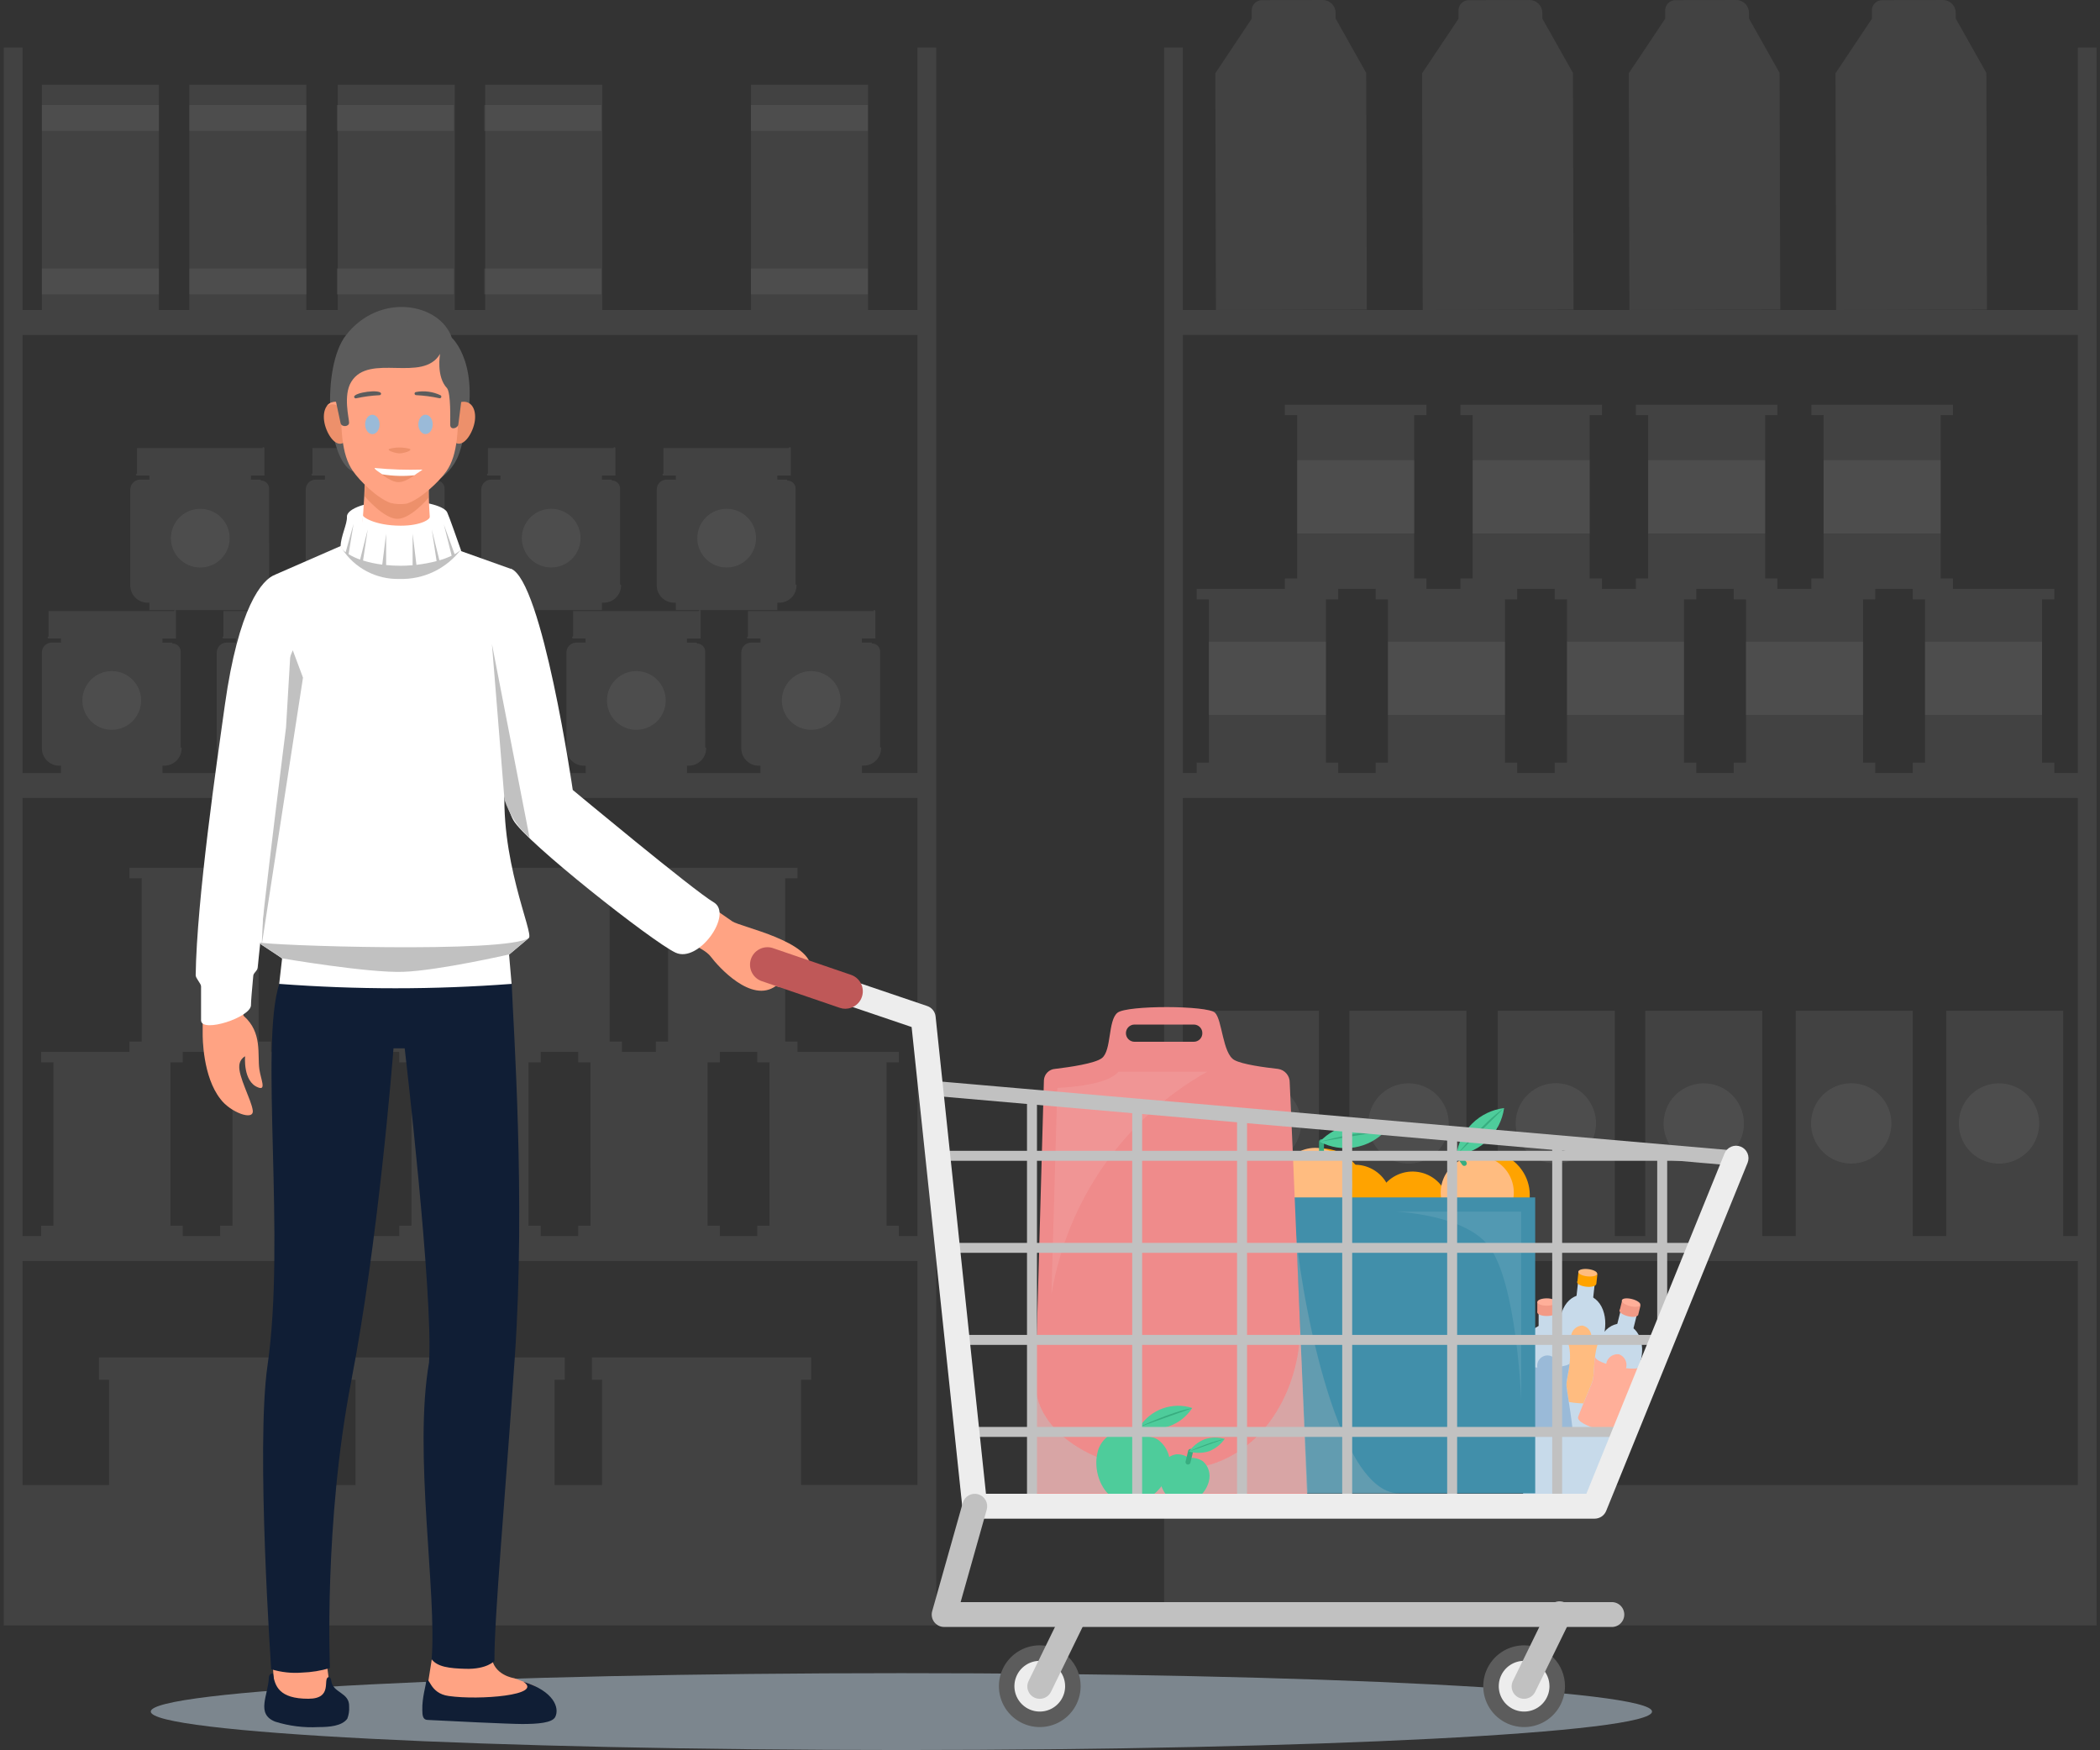 <svg width="390" height="325" viewBox="0 0 390 325" fill="none" xmlns="http://www.w3.org/2000/svg">
<rect x="0" y="0" width="390" height="325" fill="#333333" stroke="none"/>
<g opacity="0.3">
<g style="mix-blend-mode:multiply" opacity="0.5">
<g style="mix-blend-mode:multiply" opacity="0.5">
<path d="M253.839 57.489L253.781 35.517L253.721 13.538L248.04 3.446V2.373C248.039 2.06 247.976 1.75 247.855 1.461C247.734 1.173 247.557 0.91 247.335 0.69C247.112 0.469 246.848 0.295 246.558 0.177C246.267 0.058 245.957 -0.002 245.643 4.06832e-05L235.113 0.028H234.366C234.115 0.028 233.867 0.078 233.635 0.175C233.404 0.272 233.193 0.413 233.016 0.59C232.839 0.768 232.699 0.979 232.603 1.211C232.508 1.443 232.459 1.691 232.459 1.942V3.481L225.702 13.605L225.818 57.56L242.521 57.516L253.839 57.489Z" fill="white"/>
</g>
</g>
<g style="mix-blend-mode:multiply" opacity="0.5">
<g style="mix-blend-mode:multiply" opacity="0.5">
<path d="M292.229 57.488L292.171 35.517L292.113 13.538L286.431 3.446V2.376C286.429 1.745 286.177 1.142 285.73 0.697C285.283 0.252 284.677 0.003 284.046 0.005L273.514 0.032H272.767C272.516 0.033 272.268 0.083 272.036 0.18C271.805 0.276 271.595 0.417 271.418 0.595C271.241 0.773 271.101 0.984 271.005 1.216C270.91 1.448 270.862 1.696 270.863 1.947V3.486L264.107 13.61L264.223 57.565L280.926 57.521L292.229 57.488Z" fill="white"/>
</g>
</g>
<g style="mix-blend-mode:multiply" opacity="0.5">
<g style="mix-blend-mode:multiply" opacity="0.5">
<path d="M330.62 57.488L330.551 35.517L330.493 13.538L324.811 3.446V2.373C324.809 1.744 324.558 1.14 324.112 0.696C323.666 0.251 323.061 0.001 322.431 0L311.901 0.028H311.154C310.903 0.028 310.655 0.078 310.423 0.175C310.191 0.271 309.981 0.413 309.804 0.59C309.627 0.768 309.486 0.979 309.391 1.211C309.295 1.443 309.247 1.691 309.247 1.942V3.481L302.489 13.605L302.605 57.56L319.308 57.516L330.62 57.488Z" fill="white"/>
</g>
</g>
<g style="mix-blend-mode:multiply" opacity="0.5">
<g style="mix-blend-mode:multiply" opacity="0.5">
<path d="M369.009 57.489L368.951 35.517L368.893 13.538L363.21 3.447V2.373C363.208 1.743 362.956 1.139 362.508 0.695C362.061 0.25 361.456 0.001 360.825 0.002L350.293 0.03H349.546C349.294 0.031 349.046 0.081 348.814 0.177C348.583 0.274 348.372 0.415 348.195 0.593C348.018 0.771 347.878 0.982 347.782 1.213C347.687 1.445 347.638 1.694 347.639 1.945V3.484L340.883 13.607L340.999 57.563L357.702 57.519L369.009 57.489Z" fill="white"/>
</g>
</g>
<g style="mix-blend-mode:multiply" opacity="0.5">
<g style="mix-blend-mode:multiply" opacity="0.5">
<path d="M170.387 57.562H161.2V15.723H139.472V57.562H111.842V15.723H90.115V57.562H84.456V15.723H62.726V57.562H56.894V15.723H35.166V57.562H29.508V15.723H7.778V57.562H4.184V8.828H0.704V301.821H4.184V234.144H170.387V275.733H148.772V256.192H150.654V252.051H109.931V256.192H111.812V275.745H102.997V256.192H104.878V252.051H64.148V256.192H66.03V275.745H57.214V256.192H59.096V252.051H18.373V256.192H20.254V275.745H4.184V301.821H173.866V8.828H170.387V57.562ZM43.172 227.59H40.892V229.52H33.932V227.59H31.651V197.26H33.932V195.327H40.892V197.26H43.172V227.59ZM76.42 227.59H74.14V229.52H67.18V227.59H64.9V197.26H67.18V195.327H74.14V197.26H76.42V227.59ZM109.669 227.59H107.379V229.52H100.419V227.59H98.139V197.26H100.419V195.327H107.379V197.26H109.659L109.669 227.59ZM142.917 227.59H140.637V229.52H133.677V227.59H131.397V197.26H133.677V195.327H140.637V197.26H142.917V227.59ZM170.387 229.52H166.925V227.59H164.645V197.26H166.925V195.327H148.097V193.396H145.817V163.067H148.097V161.136H121.809V163.069H124.082V193.396H121.802V195.327H115.499V193.396H113.22V163.067H115.499V161.136H89.219V163.069H91.497V193.396H89.219V195.327H82.916V193.396H80.635V163.067H82.916V161.136H56.627V163.069H58.908V193.396H56.627V195.327H50.324V193.396H48.044V163.067H50.324V161.136H24.035V163.069H26.316V193.396H24.035V195.327H7.643V197.26H9.924V227.59H7.643V229.52H4.184V148.169H170.387V229.52ZM170.387 143.533H160.075V142.159H160.407C161.261 142.158 162.08 141.818 162.685 141.214C163.289 140.61 163.628 139.791 163.629 138.937C163.629 138.914 163.625 138.89 163.616 138.868C163.606 138.846 163.593 138.826 163.575 138.81C163.558 138.794 163.538 138.781 163.515 138.773C163.493 138.765 163.469 138.762 163.446 138.763C163.46 138.502 163.446 140.237 163.446 120.954C163.446 120.759 163.407 120.565 163.331 120.385C163.255 120.205 163.145 120.042 163.005 119.905C162.865 119.768 162.7 119.661 162.518 119.589C162.337 119.516 162.142 119.481 161.947 119.485C161.947 119.438 161.928 119.393 161.895 119.36C161.862 119.327 161.817 119.309 161.771 119.309H160.066V118.539H162.569V113.463C162.569 113.417 162.55 113.372 162.517 113.339C162.484 113.306 162.439 113.287 162.392 113.287C162.346 113.287 162.301 113.306 162.268 113.339C162.235 113.372 162.216 113.417 162.216 113.463H138.908V118.196C138.862 118.196 138.817 118.215 138.784 118.248C138.751 118.281 138.732 118.326 138.732 118.372C138.732 118.419 138.751 118.464 138.784 118.497C138.817 118.53 138.862 118.548 138.908 118.548H141.228V119.318H139.521C139.029 119.318 138.557 119.513 138.208 119.861C137.86 120.209 137.665 120.68 137.665 121.172V138.953C137.666 139.808 138.006 140.626 138.611 141.23C139.215 141.834 140.035 142.174 140.89 142.175H141.221V143.549H127.585V142.175H127.917C128.772 142.174 129.591 141.834 130.196 141.23C130.8 140.626 131.14 139.808 131.141 138.953C131.141 138.93 131.136 138.906 131.127 138.885C131.117 138.863 131.103 138.843 131.086 138.827C131.068 138.811 131.048 138.798 131.026 138.79C131.003 138.782 130.98 138.778 130.956 138.78C130.97 138.52 130.956 140.263 130.956 120.97C130.956 120.775 130.917 120.582 130.841 120.402C130.766 120.221 130.655 120.058 130.515 119.921C130.376 119.785 130.21 119.677 130.029 119.605C129.847 119.533 129.653 119.497 129.457 119.501C129.457 119.454 129.439 119.409 129.406 119.376C129.373 119.343 129.328 119.325 129.281 119.325H127.576V118.555H130.114V113.463C130.114 113.417 130.095 113.372 130.062 113.339C130.029 113.306 129.984 113.287 129.937 113.287C129.891 113.287 129.846 113.306 129.813 113.339C129.78 113.372 129.761 113.417 129.761 113.463H106.432V118.196C106.386 118.196 106.341 118.215 106.308 118.248C106.275 118.281 106.256 118.326 106.256 118.372C106.256 118.419 106.275 118.464 106.308 118.497C106.341 118.53 106.386 118.548 106.432 118.548H108.752V119.318H107.047C106.555 119.318 106.083 119.513 105.735 119.861C105.387 120.209 105.191 120.68 105.191 121.172V138.953C105.192 139.807 105.532 140.626 106.136 141.23C106.74 141.834 107.559 142.174 108.414 142.175H108.771V143.549H95.135V142.175H95.469C96.323 142.174 97.143 141.834 97.747 141.23C98.351 140.626 98.691 139.807 98.691 138.953C98.691 138.93 98.686 138.906 98.677 138.884C98.667 138.862 98.653 138.843 98.636 138.826C98.619 138.81 98.598 138.797 98.576 138.789C98.553 138.781 98.529 138.778 98.505 138.78C98.519 138.52 98.505 140.263 98.505 120.97C98.505 120.775 98.467 120.582 98.391 120.402C98.315 120.221 98.204 120.058 98.065 119.921C97.925 119.785 97.76 119.677 97.578 119.605C97.397 119.533 97.202 119.497 97.007 119.501C97.007 119.478 97.003 119.455 96.994 119.434C96.986 119.412 96.973 119.393 96.957 119.377C96.941 119.36 96.921 119.347 96.9 119.338C96.879 119.329 96.856 119.325 96.833 119.325H95.125V118.555H97.636V113.463C97.631 113.42 97.61 113.381 97.578 113.352C97.545 113.323 97.504 113.307 97.46 113.307C97.417 113.307 97.375 113.323 97.343 113.352C97.311 113.381 97.29 113.42 97.285 113.463H73.957V118.196C73.91 118.196 73.865 118.215 73.832 118.248C73.799 118.281 73.78 118.326 73.78 118.372C73.78 118.419 73.799 118.464 73.832 118.497C73.865 118.53 73.91 118.548 73.957 118.548H76.276V119.318H74.571C74.079 119.318 73.607 119.513 73.259 119.861C72.911 120.209 72.716 120.68 72.716 121.172V138.953C72.716 139.807 73.056 140.626 73.66 141.23C74.264 141.834 75.083 142.174 75.938 142.175H76.293V143.549H62.659V142.175H62.991C63.845 142.174 64.665 141.834 65.269 141.23C65.873 140.626 66.212 139.807 66.213 138.953C66.213 138.93 66.209 138.906 66.2 138.884C66.19 138.862 66.177 138.843 66.159 138.826C66.142 138.81 66.122 138.797 66.1 138.789C66.077 138.781 66.053 138.778 66.03 138.78C66.044 138.52 66.03 140.224 66.03 120.97C66.03 120.775 65.991 120.582 65.915 120.402C65.84 120.221 65.729 120.058 65.589 119.921C65.45 119.785 65.284 119.677 65.102 119.605C64.921 119.533 64.727 119.497 64.531 119.501C64.531 119.454 64.512 119.409 64.479 119.376C64.446 119.343 64.401 119.325 64.355 119.325H62.65V118.555H65.157V113.463C65.158 113.44 65.153 113.418 65.145 113.396C65.136 113.375 65.123 113.356 65.107 113.34C65.091 113.324 65.072 113.311 65.05 113.302C65.029 113.293 65.006 113.289 64.983 113.289C64.96 113.289 64.938 113.293 64.916 113.302C64.895 113.311 64.875 113.323 64.859 113.34C64.842 113.356 64.829 113.375 64.82 113.396C64.812 113.418 64.807 113.44 64.807 113.463H41.495V118.196C41.448 118.196 41.403 118.215 41.37 118.248C41.337 118.281 41.318 118.326 41.318 118.372C41.318 118.419 41.337 118.464 41.37 118.497C41.403 118.53 41.448 118.548 41.495 118.548H43.815V119.318H42.107C41.615 119.318 41.143 119.513 40.795 119.861C40.447 120.209 40.251 120.68 40.251 121.172V138.953C40.252 139.807 40.592 140.626 41.196 141.23C41.8 141.834 42.619 142.174 43.474 142.175H43.815V143.549H30.174V142.175H30.506C31.36 142.174 32.18 141.834 32.784 141.23C33.389 140.626 33.729 139.808 33.73 138.953C33.73 138.93 33.725 138.906 33.715 138.885C33.706 138.863 33.692 138.843 33.674 138.827C33.657 138.811 33.637 138.798 33.614 138.79C33.592 138.782 33.568 138.778 33.544 138.78C33.558 138.522 33.544 140.237 33.544 120.97C33.544 120.775 33.506 120.582 33.43 120.402C33.354 120.221 33.243 120.058 33.104 119.921C32.964 119.785 32.799 119.677 32.617 119.605C32.436 119.533 32.241 119.497 32.046 119.501C32.046 119.454 32.027 119.409 31.994 119.376C31.961 119.343 31.916 119.325 31.87 119.325H30.165V118.555H32.679V113.463C32.679 113.417 32.661 113.372 32.628 113.339C32.594 113.306 32.55 113.287 32.503 113.287C32.456 113.287 32.411 113.306 32.378 113.339C32.345 113.372 32.327 113.417 32.327 113.463H9.017V118.196C8.97 118.196 8.925 118.215 8.892 118.248C8.859 118.281 8.84 118.326 8.84 118.372C8.84 118.419 8.859 118.464 8.892 118.497C8.925 118.53 8.97 118.548 9.017 118.548H11.336V119.318H9.631C9.139 119.318 8.667 119.513 8.319 119.861C7.971 120.209 7.775 120.68 7.775 121.172V138.953C7.777 139.808 8.117 140.626 8.721 141.23C9.326 141.834 10.145 142.174 11 142.175H11.336V143.549H4.187V62.198H170.387V143.533Z" fill="white"/>
</g>
</g>
<g style="mix-blend-mode:multiply" opacity="0.5">
<g style="mix-blend-mode:multiply" opacity="0.5">
<path d="M385.877 8.828V57.562H219.675V8.828H216.195V301.821H389.357V8.828H385.877ZM385.877 275.745H219.675V234.156H385.877V275.745ZM385.877 229.52H383.172V187.681H361.444V229.52H355.227V187.681H333.499V229.52H327.282V187.681H305.554V229.52H299.896V187.681H278.165V229.52H272.333V187.681H250.605V229.52H244.947V187.681H223.217V229.52H219.675V148.169H385.877V229.52ZM257.762 111.28V141.61H255.482V143.543H248.522V141.61H246.242V111.28H248.522V109.349H255.482V111.28H257.762ZM291.011 111.28V141.61H288.73V143.543H281.771V141.61H279.49V111.28H281.771V109.349H288.73V111.28H291.011ZM324.259 111.28V141.61H321.979V143.543H315.019V141.61H312.739V111.28H315.019V109.349H321.979V111.28H324.259ZM357.507 111.28V141.61H355.227V143.543H348.267V141.61H345.987V111.28H348.267V109.349H355.227V111.28H357.507ZM385.877 143.543H381.516V141.61H379.235V111.28H381.516V109.349H362.688V107.416H360.407V77.087H362.688V75.149H336.399V77.08H338.67V107.416H336.39V109.349H330.087V107.416H327.808V77.087H330.087V75.149H303.809V77.08H306.087V107.416H303.809V109.349H297.506V107.416H295.226V77.087H297.506V75.149H271.217V77.08H273.498V107.416H271.217V109.349H264.914V107.416H262.634V77.087H264.914V75.149H238.626V77.08H240.906V107.416H238.626V109.349H222.233V111.28H224.514V141.61H222.233V143.543H219.682V62.191H385.884L385.877 143.543Z" fill="white"/>
</g>
</g>
<g style="mix-blend-mode:multiply" opacity="0.5">
<g style="mix-blend-mode:multiply" opacity="0.5">
<path d="M46.599 111.915H46.93C47.785 111.914 48.604 111.574 49.208 110.97C49.812 110.366 50.152 109.547 50.153 108.694C50.153 108.67 50.148 108.646 50.138 108.625C50.129 108.603 50.115 108.583 50.098 108.567C50.081 108.551 50.061 108.538 50.039 108.53C50.017 108.522 49.993 108.518 49.969 108.52C49.983 108.26 49.969 109.85 49.969 90.71C49.969 90.515 49.93 90.322 49.855 90.141C49.779 89.961 49.668 89.798 49.529 89.661C49.389 89.524 49.224 89.416 49.042 89.343C48.861 89.271 48.666 89.235 48.471 89.239C48.47 89.192 48.451 89.148 48.418 89.116C48.385 89.083 48.341 89.065 48.294 89.065H46.599V88.295H49.102V83.21C49.102 83.164 49.083 83.119 49.05 83.086C49.017 83.053 48.972 83.034 48.925 83.034C48.879 83.034 48.834 83.053 48.801 83.086C48.767 83.119 48.749 83.164 48.749 83.21H25.434V87.943C25.387 87.943 25.343 87.962 25.31 87.995C25.276 88.028 25.258 88.073 25.258 88.119C25.258 88.166 25.276 88.211 25.31 88.244C25.343 88.277 25.387 88.295 25.434 88.295H27.754V89.056H26.047C25.555 89.056 25.082 89.251 24.734 89.599C24.386 89.946 24.191 90.418 24.191 90.91V108.691C24.191 109.545 24.531 110.364 25.135 110.968C25.739 111.572 26.558 111.912 27.413 111.913H27.747V113.287H46.599V111.915Z" fill="white"/>
</g>
</g>
<g style="mix-blend-mode:multiply" opacity="0.5">
<g style="mix-blend-mode:multiply" opacity="0.5">
<path d="M79.19 111.915H79.524C80.379 111.914 81.198 111.574 81.802 110.97C82.406 110.366 82.746 109.547 82.747 108.693C82.747 108.67 82.742 108.646 82.732 108.624C82.723 108.602 82.709 108.583 82.692 108.566C82.674 108.55 82.654 108.537 82.631 108.529C82.609 108.521 82.585 108.518 82.561 108.52C82.575 108.262 82.561 109.938 82.561 90.71C82.561 90.515 82.523 90.321 82.447 90.141C82.372 89.96 82.261 89.797 82.121 89.66C81.982 89.523 81.816 89.415 81.634 89.343C81.453 89.27 81.258 89.235 81.062 89.239C81.062 89.192 81.044 89.148 81.011 89.116C80.979 89.083 80.935 89.065 80.888 89.065H79.181V88.295H81.684V83.21C81.687 83.186 81.685 83.161 81.677 83.137C81.67 83.113 81.657 83.091 81.641 83.073C81.624 83.054 81.604 83.04 81.581 83.029C81.558 83.019 81.534 83.014 81.509 83.014C81.484 83.014 81.46 83.019 81.437 83.029C81.414 83.04 81.394 83.054 81.377 83.073C81.361 83.091 81.348 83.113 81.341 83.137C81.333 83.161 81.331 83.186 81.334 83.21H58.024V87.943C57.977 87.943 57.932 87.962 57.899 87.995C57.866 88.028 57.847 88.072 57.847 88.119C57.847 88.166 57.866 88.211 57.899 88.244C57.932 88.277 57.977 88.295 58.024 88.295H60.344V89.055H58.636C58.144 89.055 57.672 89.251 57.324 89.599C56.976 89.946 56.78 90.418 56.78 90.91V108.691C56.781 109.545 57.121 110.364 57.725 110.968C58.329 111.572 59.148 111.912 60.003 111.913H60.337V113.287H79.174L79.19 111.915Z" fill="white"/>
</g>
</g>
<g style="mix-blend-mode:multiply" opacity="0.5">
<g style="mix-blend-mode:multiply" opacity="0.5">
<path d="M111.787 111.915H112.118C112.973 111.914 113.793 111.574 114.397 110.97C115.002 110.366 115.342 109.548 115.343 108.694C115.343 108.67 115.338 108.646 115.329 108.624C115.319 108.602 115.306 108.583 115.288 108.566C115.271 108.55 115.25 108.537 115.228 108.529C115.205 108.521 115.181 108.518 115.158 108.52C115.171 108.255 115.158 109.989 115.158 90.71C115.158 90.515 115.119 90.321 115.044 90.141C114.968 89.96 114.857 89.797 114.718 89.66C114.578 89.523 114.413 89.415 114.231 89.343C114.049 89.27 113.855 89.235 113.659 89.239C113.658 89.192 113.639 89.148 113.606 89.116C113.573 89.083 113.529 89.065 113.483 89.065H111.787V88.295H114.29V83.21C114.29 83.187 114.285 83.164 114.276 83.143C114.268 83.121 114.255 83.102 114.238 83.086C114.222 83.069 114.202 83.056 114.181 83.048C114.16 83.039 114.137 83.034 114.114 83.034C114.091 83.034 114.068 83.039 114.046 83.048C114.025 83.056 114.006 83.07 113.99 83.086C113.974 83.102 113.961 83.122 113.952 83.143C113.944 83.164 113.939 83.187 113.94 83.21H90.616V87.943C90.569 87.943 90.524 87.962 90.491 87.995C90.458 88.028 90.439 88.073 90.439 88.119C90.439 88.166 90.458 88.211 90.491 88.244C90.524 88.277 90.569 88.295 90.616 88.295H92.936V89.056H91.23C90.738 89.056 90.266 89.251 89.918 89.599C89.57 89.946 89.374 90.418 89.374 90.91V108.691C89.375 109.545 89.715 110.364 90.319 110.968C90.923 111.572 91.742 111.912 92.597 111.913H92.928V113.287H111.787V111.915Z" fill="white"/>
</g>
</g>
<g style="mix-blend-mode:multiply" opacity="0.5">
<g style="mix-blend-mode:multiply" opacity="0.5">
<path d="M144.374 111.915H144.706C145.56 111.914 146.38 111.574 146.984 110.97C147.588 110.366 147.927 109.547 147.928 108.694C147.928 108.67 147.923 108.646 147.914 108.625C147.905 108.603 147.891 108.583 147.874 108.567C147.857 108.551 147.836 108.538 147.814 108.53C147.792 108.522 147.768 108.518 147.745 108.52C147.759 108.255 147.745 109.989 147.745 90.71C147.745 90.515 147.706 90.322 147.63 90.141C147.555 89.961 147.444 89.798 147.304 89.661C147.165 89.524 146.999 89.416 146.818 89.343C146.636 89.271 146.442 89.235 146.246 89.239C146.246 89.192 146.227 89.148 146.194 89.116C146.161 89.083 146.116 89.065 146.07 89.065H144.365V88.295H146.868V83.21C146.868 83.164 146.849 83.119 146.816 83.086C146.783 83.053 146.738 83.034 146.692 83.034C146.645 83.034 146.6 83.053 146.567 83.086C146.534 83.119 146.515 83.164 146.515 83.21H123.207V87.943C123.161 87.943 123.116 87.962 123.083 87.995C123.05 88.028 123.031 88.073 123.031 88.119C123.031 88.166 123.05 88.211 123.083 88.244C123.116 88.277 123.161 88.295 123.207 88.295H125.527V89.056H123.82C123.328 89.056 122.856 89.251 122.508 89.599C122.16 89.946 121.964 90.418 121.964 90.91V108.691C121.965 109.545 122.305 110.364 122.91 110.968C123.514 111.572 124.334 111.912 125.189 111.913H125.52V113.287H144.36L144.374 111.915Z" fill="white"/>
</g>
</g>
<g opacity="0.5">
<path opacity="0.5" d="M20.755 135.505C23.763 135.505 26.202 133.068 26.202 130.063C26.202 127.057 23.763 124.621 20.755 124.621C17.747 124.621 15.308 127.057 15.308 130.063C15.308 133.068 17.747 135.505 20.755 135.505Z" fill="white"/>
<path opacity="0.5" d="M53.231 135.505C56.239 135.505 58.678 133.068 58.678 130.063C58.678 127.057 56.239 124.621 53.231 124.621C50.223 124.621 47.784 127.057 47.784 130.063C47.784 133.068 50.223 135.505 53.231 135.505Z" fill="white"/>
<path opacity="0.5" d="M85.704 135.505C88.713 135.505 91.151 133.068 91.151 130.063C91.151 127.057 88.713 124.621 85.704 124.621C82.696 124.621 80.257 127.057 80.257 130.063C80.257 133.068 82.696 135.505 85.704 135.505Z" fill="white"/>
<path opacity="0.5" d="M118.18 135.505C121.189 135.505 123.627 133.068 123.627 130.063C123.627 127.057 121.189 124.621 118.18 124.621C115.172 124.621 112.733 127.057 112.733 130.063C112.733 133.068 115.172 135.505 118.18 135.505Z" fill="white"/>
<path opacity="0.5" d="M150.656 135.505C153.665 135.505 156.103 133.068 156.103 130.063C156.103 127.057 153.665 124.621 150.656 124.621C147.648 124.621 145.209 127.057 145.209 130.063C145.209 133.068 147.648 135.505 150.656 135.505Z" fill="white"/>
<path opacity="0.5" d="M42.5 101.169C43.184 98.242 41.364 95.315 38.435 94.632C35.505 93.948 32.576 95.766 31.891 98.693C31.207 101.619 33.027 104.546 35.956 105.23C38.886 105.914 41.815 104.095 42.5 101.169Z" fill="white"/>
<path opacity="0.5" d="M73.622 103.771C75.749 101.646 75.749 98.201 73.622 96.075C71.495 93.95 68.046 93.95 65.919 96.075C63.791 98.201 63.791 101.646 65.919 103.771C68.046 105.897 71.495 105.897 73.622 103.771Z" fill="white"/>
<path opacity="0.5" d="M106.214 103.771C108.341 101.646 108.341 98.2 106.214 96.075C104.087 93.95 100.638 93.95 98.511 96.075C96.384 98.2 96.384 101.646 98.511 103.771C100.638 105.896 104.087 105.896 106.214 103.771Z" fill="white"/>
<path opacity="0.5" d="M138.805 103.772C140.932 101.647 140.932 98.201 138.805 96.076C136.678 93.951 133.229 93.951 131.101 96.076C128.974 98.201 128.974 101.647 131.101 103.772C133.229 105.897 136.678 105.897 138.805 103.772Z" fill="white"/>
<path opacity="0.5" d="M29.508 19.508H7.78V24.297H29.508V19.508Z" fill="white"/>
<path opacity="0.5" d="M56.894 19.508H35.166V24.297H56.894V19.508Z" fill="white"/>
<path opacity="0.5" d="M84.282 19.508H62.554V24.297H84.282V19.508Z" fill="white"/>
<path opacity="0.5" d="M111.668 19.508H89.941V24.297H111.668V19.508Z" fill="white"/>
<path opacity="0.5" d="M29.508 49.865H7.78V54.654H29.508V49.865Z" fill="white"/>
<path opacity="0.5" d="M56.894 49.865H35.166V54.654H56.894V49.865Z" fill="white"/>
<path opacity="0.5" d="M84.282 49.865H62.554V54.654H84.282V49.865Z" fill="white"/>
<path opacity="0.5" d="M161.188 19.508H139.46V24.297H161.188V19.508Z" fill="white"/>
<path opacity="0.5" d="M161.188 49.865H139.46V54.654H161.188V49.865Z" fill="white"/>
<path opacity="0.5" d="M111.668 49.865H89.941V54.654H111.668V49.865Z" fill="white"/>
<path opacity="0.5" d="M241.529 209.806C242.189 205.745 239.429 201.918 235.364 201.259C231.299 200.6 227.469 203.358 226.81 207.419C226.15 211.48 228.91 215.306 232.975 215.965C237.039 216.624 240.869 213.867 241.529 209.806Z" fill="white"/>
<path opacity="0.5" d="M268.944 209.805C269.604 205.744 266.844 201.918 262.779 201.259C258.714 200.599 254.884 203.357 254.225 207.418C253.565 211.479 256.325 215.305 260.39 215.964C264.454 216.623 268.284 213.866 268.944 209.805Z" fill="white"/>
<path opacity="0.5" d="M296.202 210.296C297.148 206.292 294.666 202.28 290.658 201.335C286.65 200.39 282.634 202.869 281.688 206.873C280.742 210.877 283.225 214.889 287.232 215.834C291.24 216.779 295.256 214.3 296.202 210.296Z" fill="white"/>
<path opacity="0.5" d="M323.773 209.808C324.433 205.747 321.673 201.921 317.608 201.261C313.543 200.602 309.714 203.36 309.054 207.421C308.394 211.482 311.154 215.308 315.219 215.967C319.284 216.626 323.113 213.869 323.773 209.808Z" fill="white"/>
<path opacity="0.5" d="M349.071 213.868C351.983 210.959 351.983 206.242 349.071 203.333C346.159 200.424 341.438 200.424 338.527 203.333C335.615 206.242 335.615 210.959 338.527 213.868C341.438 216.777 346.159 216.777 349.071 213.868Z" fill="white"/>
<path opacity="0.5" d="M378.605 209.807C379.265 205.746 376.505 201.919 372.44 201.26C368.375 200.601 364.545 203.359 363.886 207.42C363.226 211.48 365.986 215.307 370.051 215.966C374.115 216.625 377.945 213.868 378.605 209.807Z" fill="white"/>
<path opacity="0.5" d="M246.242 119.16H224.514V132.756H246.242V119.16Z" fill="white"/>
<path opacity="0.5" d="M279.49 119.16H257.762V132.756H279.49V119.16Z" fill="white"/>
<path opacity="0.5" d="M312.738 119.16H291.011V132.756H312.738V119.16Z" fill="white"/>
<path opacity="0.5" d="M262.634 85.454H240.906V99.049H262.634V85.454Z" fill="white"/>
<path opacity="0.5" d="M295.226 85.454H273.498V99.049H295.226V85.454Z" fill="white"/>
<path opacity="0.5" d="M327.818 85.454H306.09V99.049H327.818V85.454Z" fill="white"/>
<path opacity="0.5" d="M360.407 85.454H338.679V99.049H360.407V85.454Z" fill="white"/>
<path opacity="0.5" d="M345.987 119.16H324.259V132.756H345.987V119.16Z" fill="white"/>
<path opacity="0.5" d="M379.235 119.16H357.507V132.756H379.235V119.16Z" fill="white"/>
</g>
</g>
<path opacity="0.5" d="M306.81 317.812C306.81 321.752 244.4 324.952 167.4 324.952C90.4 324.952 28 321.752 28 317.812C28 313.872 90.41 310.682 167.4 310.682C244.39 310.682 306.81 313.872 306.81 317.812Z" fill="#C7DAEA"/>
<path d="M50.67 309.442L50.79 311.072L51.19 316.222C51.19 316.222 57.5 316.772 57.81 316.772C58.574 316.51 59.297 316.143 59.96 315.682C60.419 315.272 60.856 314.838 61.27 314.382L61.01 311.382L60.68 308.832L50.67 309.442Z" fill="#FFA383"/>
<path d="M80.19 308.092C80.19 308.092 79.69 311.312 79.39 313.152C79.23 314.312 82.85 316.692 88.24 316.382C93.63 316.072 99.3 315.662 99.24 313.022L95.48 311.612C95.48 311.612 91.58 311.082 91.26 307.462C90.94 303.842 80.19 308.092 80.19 308.092Z" fill="#FFA383"/>
<path d="M65.5 87.522C60.71 85.362 59.65 68.212 64.23 62.272C70.49 54.172 81.73 56.272 83.92 62.732C83.92 62.732 89.57 67.732 86.11 81.202C85.45 83.752 85.11 86.202 81.89 88.772L65.5 87.522Z" fill="#5C5C5C"/>
<path d="M130.92 167.542C130.92 167.542 134.39 170.002 136 171.082C137.61 172.162 150.86 174.772 150.63 180.002C150.39 181.472 146.85 184.142 144.08 183.082C139.54 186.392 133.38 179.472 131.99 177.622C130.6 175.772 125.46 174.132 125.46 174.132L130.92 167.542Z" fill="#FFA383"/>
<path d="M63.26 101.442C63.26 99.632 64.51 97.282 64.43 95.962C64.34 94.472 68.22 92.962 73.88 92.962C79.54 92.962 82.56 94.142 83.04 95.112C83.42 95.902 85.12 100.782 85.62 102.192C86.04 103.402 73.1 104.572 73.1 104.572L63.26 101.442Z" fill="white"/>
<path d="M79.13 312.272C79.13 312.852 78.36 315.272 78.43 317.532C78.43 318.532 78.54 319.322 79.36 319.362C83.13 319.562 94.61 320.122 96.97 320.122C99.84 320.122 102.57 319.922 103.12 318.802C103.95 317.132 102.86 314.012 97.2 312.272C101.02 314.772 88.98 315.732 83.35 314.922C79.65 314.442 79.82 311.002 79.13 312.272Z" fill="#101E35"/>
<path d="M61.51 312.042C61.76 314.432 64.96 314.182 64.84 316.922C64.889 317.674 64.773 318.428 64.5 319.132C63.5 320.522 61.1 320.692 59.13 320.692C56.425 320.837 53.716 320.498 51.13 319.692C47.46 318.262 49.81 314.792 49.93 311.512C49.93 311.262 50.1 310.682 50.69 310.732C51.03 313.072 51.83 315.442 57.27 315.432C61.87 315.432 59.91 311.772 60.97 311.432C61.33 311.312 61.49 311.822 61.51 312.042Z" fill="#101E35"/>
<path d="M73.08 194.662C72.84 197.592 70.22 230.662 65.21 256.562C60.12 282.842 61.27 309.732 61.27 309.732C59.593 310.232 57.859 310.514 56.11 310.572C54.175 310.731 52.227 310.52 50.37 309.952C50.37 309.952 47.49 268.662 49.68 253.562C53.09 230.082 48.2 193.902 51.87 182.682C51.87 182.682 57.87 175.772 64.78 175.682C71.69 175.592 80.59 175.492 87.12 175.552C91.12 175.552 93.59 182.472 95.03 182.652C95.32 190.372 97.62 222.652 95.62 251.802C93.84 277.802 91.74 300.882 91.83 308.402C91.83 308.402 90.44 309.992 86.46 309.872C83.46 309.792 81.23 309.522 80.16 308.092C81.16 295.682 76.76 269.772 79.68 252.992C80.48 240.222 75.16 194.662 75.16 194.662H73.08Z" fill="#101E35"/>
<path d="M65.27 100.512L71.41 96.372L75.81 95.372L80.32 100.442L94.85 105.622C94.85 105.622 96.2 118.902 93.85 144.332C92.49 159.252 99.21 173.332 98.21 174.172L94.54 177.252L95.01 182.692C80.644 183.777 66.216 183.777 51.85 182.692L52.39 177.972C52.39 177.972 51.18 177.112 48.75 175.542C45.81 174.162 50.99 154.702 51.99 138.052C52.574 127.592 52.286 117.103 51.13 106.692L65.27 100.512Z" fill="white"/>
<path d="M67.71 90.062C67.71 92.142 67.28 97.862 67.14 99.062C67.14 99.062 80.14 99.922 80.32 100.382C79.835 97.138 79.607 93.861 79.64 90.582L67.71 90.062Z" fill="#FFA383"/>
<path d="M67.71 90.062C67.77 90.754 67.77 91.45 67.71 92.142C67.71 92.142 71.26 96.342 73.79 96.342C76.32 96.342 79.56 92.452 79.56 92.452C79.56 92.452 79.5 89.862 79.62 88.772L67.71 90.062Z" fill="#ED906B"/>
<path d="M88.19 78.112C87.9 80.272 86.19 83.112 84.61 82.222C83.852 81.9 83.228 81.326 82.843 80.597C82.459 79.868 82.338 79.029 82.5 78.222C82.524 77.353 82.851 76.519 83.424 75.865C83.998 75.212 84.781 74.779 85.64 74.642C87.5 74.292 88.47 75.942 88.19 78.112Z" fill="#ED906B"/>
<path d="M60.19 78.122C60.48 80.292 62.19 83.122 63.77 82.232C64.528 81.909 65.15 81.335 65.533 80.606C65.916 79.877 66.035 79.038 65.87 78.232C65.844 77.362 65.515 76.528 64.94 75.874C64.365 75.221 63.58 74.789 62.72 74.652C60.88 74.312 59.91 75.952 60.19 78.122Z" fill="#ED906B"/>
<path d="M60.71 75.382C60.947 75.225 61.218 75.125 61.501 75.092C61.783 75.058 62.07 75.091 62.337 75.189C62.605 75.286 62.845 75.445 63.04 75.652C63.235 75.859 63.379 76.109 63.46 76.382L63.26 74.842C62.846 74.67 62.393 74.614 61.95 74.682C61.704 74.699 61.466 74.771 61.251 74.892C61.037 75.013 60.852 75.18 60.71 75.382Z" fill="#FFA383"/>
<path d="M85.12 73.602C85.12 76.5 83.969 79.281 81.919 81.33C79.869 83.38 77.089 84.532 74.19 84.532C71.291 84.532 68.511 83.38 66.461 81.33C64.412 79.281 63.26 76.5 63.26 73.602C63.26 65.492 68.15 61.602 74.19 61.602C80.23 61.602 85.12 65.662 85.12 73.602Z" fill="#FFA383"/>
<path d="M85.12 73.602C85.12 79.442 85.12 84.342 82.9 87.512C81.56 89.432 78.08 92.722 75.55 93.512C74.552 93.676 73.531 93.635 72.55 93.392C70.04 92.512 66.82 89.302 65.55 87.472C63.32 84.302 63.32 79.402 63.31 73.562" fill="#FFA383"/>
<path d="M80.36 78.802C80.36 79.802 79.77 80.602 79.03 80.602C78.29 80.602 77.69 79.792 77.69 78.802C77.69 77.812 78.29 77.002 79.02 77.002C79.75 77.002 80.36 77.812 80.36 78.802Z" fill="#9ABAD8"/>
<path d="M70.49 78.812C70.49 79.812 69.89 80.612 69.15 80.612C68.41 80.612 67.82 79.802 67.81 78.812C67.8 77.822 68.41 77.012 69.15 77.012C69.89 77.012 70.49 77.812 70.49 78.812Z" fill="#9ABAD8"/>
<path d="M77.24 72.792C78.796 72.504 80.403 72.718 81.83 73.402C81.886 73.438 81.928 73.493 81.95 73.556C81.971 73.619 81.971 73.688 81.949 73.751C81.928 73.814 81.885 73.868 81.829 73.904C81.773 73.941 81.707 73.958 81.64 73.952C80.205 73.64 78.747 73.446 77.28 73.372C77.203 73.372 77.129 73.341 77.075 73.287C77.021 73.233 76.99 73.159 76.99 73.082C76.99 73.005 77.021 72.931 77.075 72.877C77.129 72.822 77.203 72.792 77.28 72.792H77.24Z" fill="#5C5C5C"/>
<path d="M70.46 73.382C69 73.455 67.548 73.649 66.12 73.962C66.081 73.969 66.041 73.969 66.003 73.96C65.964 73.952 65.928 73.937 65.895 73.914C65.863 73.892 65.835 73.864 65.814 73.831C65.792 73.798 65.777 73.761 65.77 73.722C65.63 72.862 70.87 72.162 70.77 73.142C70.756 73.209 70.72 73.269 70.667 73.313C70.615 73.357 70.549 73.381 70.48 73.382H70.46Z" fill="#5C5C5C"/>
<path d="M72.29 83.352C73.537 83.007 74.853 83.007 76.1 83.352C76.7 83.702 74.84 84.182 74.19 84.182C73.54 84.182 71.73 83.662 72.29 83.352Z" fill="#ED906B"/>
<path d="M69.71 86.922C72.523 87.448 75.4 87.539 78.24 87.192C78.52 87.192 78.63 87.192 78.24 87.362C77.61 87.632 75.72 89.522 74.01 89.522C72.3 89.522 70.16 87.412 69.61 87.072C69.39 86.922 69.5 86.872 69.71 86.922Z" fill="#ED906B"/>
<path d="M78.46 87.192C78.59 87.192 77.38 87.912 76.97 88.252C74.971 88.46 72.953 88.4 70.97 88.072C69.09 86.832 69.62 86.902 69.62 86.902C72.557 87.187 75.51 87.284 78.46 87.192Z" fill="white"/>
<g style="mix-blend-mode:color-burn">
<path d="M48.27 174.982C48.77 175.532 94.27 177.102 98.27 174.132L94.6 177.212C94.6 177.212 81.49 180.212 74.92 180.452C68.35 180.692 52.45 177.962 52.45 177.962L48.6 175.442L48.27 174.982Z" fill="#C1C1C1"/>
</g>
<path d="M67.43 95.612C67.07 95.862 69.49 97.612 74.43 97.612C78.18 97.612 80.07 96.392 79.85 95.802L81.78 101.802H66.58L67.43 95.612Z" fill="white"/>
<path d="M63.57 101.912C63.458 101.744 63.354 101.57 63.26 101.392C63.343 101.576 63.447 101.751 63.57 101.912Z" fill="#ED906B"/>
<g style="mix-blend-mode:color-burn">
<path d="M84.43 102.912L82.43 97.392L83.88 103.182C83.147 103.535 82.384 103.823 81.6 104.042L80.19 98.312L81.08 104.192C79.85 104.506 78.601 104.736 77.34 104.882L76.63 99.112V104.952C75.85 105.022 75.1 105.052 74.39 105.052C73.45 105.052 72.56 105.002 71.71 104.922V99.112L70.99 104.842C69.78 104.693 68.585 104.439 67.42 104.082L68.29 98.312L66.88 103.902C66.131 103.65 65.413 103.315 64.74 102.902L65.66 97.272L64.19 102.562C63.946 102.371 63.725 102.153 63.53 101.912C64.68 103.678 66.264 105.12 68.13 106.098C69.997 107.077 72.083 107.56 74.19 107.502C76.394 107.568 78.583 107.105 80.571 106.152C82.56 105.198 84.291 103.782 85.62 102.022C85.267 102.373 84.867 102.673 84.43 102.912Z" fill="#C1C1C1"/>
</g>
<path d="M94.85 105.582C100.7 107.672 106.37 146.682 106.37 146.682C106.37 146.682 128.84 165.382 132.54 167.542C136.24 169.702 129.77 178.902 125.46 176.892C121.15 174.882 97.61 156.322 95.34 152.302C93.07 148.282 87.67 125.132 87.67 125.132L94.85 105.582Z" fill="white"/>
<path d="M63.26 78.612C63.48 79.352 64.81 79.252 64.83 78.502C64.85 77.752 63.67 73.412 65.25 70.872C68.58 65.482 78.49 71.182 81.73 65.712C81.73 65.712 80.95 69.922 83.04 72.102C83.74 73.102 83.61 77.772 83.61 78.872C83.61 79.972 85.06 79.502 85.12 78.812C85.18 78.122 86.05 71.682 86.05 71.682L82.88 63.942L75.88 59.612L67.46 61.292L63.56 66.602L62.07 73.062L63.26 78.612Z" fill="#5C5C5C"/>
<g style="mix-blend-mode:color-burn">
<path d="M48.61 175.432L56.27 125.822L54.37 120.742L50.73 129.752L48.61 175.432Z" fill="#C1C1C1"/>
</g>
<path d="M45.28 188.662C48.77 191.742 47.77 195.832 48.17 198.562C48.44 200.432 49.5 202.562 47.92 201.912C45.08 200.822 45.52 196.132 45.52 196.132C45.224 196.3 44.972 196.536 44.785 196.821C44.599 197.107 44.484 197.433 44.45 197.772C44.19 199.842 46.66 204.122 46.94 206.182C47.22 208.242 42.72 206.502 40.94 204.072C37.64 199.902 37.63 192.582 37.64 191.912C37.64 190.452 37.64 186.312 37.64 186.312L45.77 181.032C45.77 181.032 44.73 188.152 45.28 188.662Z" fill="#FFA383"/>
<path d="M51.19 106.682C48.64 107.502 44.29 112.872 41.76 130.902C40.32 141.162 36.54 167.022 36.34 181.082C36.34 181.672 37.34 182.622 37.34 183.152C37.34 186.442 37.34 188.742 37.34 189.522C37.55 191.842 46.61 188.892 46.61 186.642C46.61 185.962 46.77 184.002 47.03 181.242C47.03 180.652 47.78 180.342 47.85 179.682C49.18 166.152 53.12 135.082 53.12 135.082L54.36 114.082L51.19 106.682Z" fill="white"/>
<g style="mix-blend-mode:color-burn">
<path d="M93.69 148.522L91.36 119.592L98.36 155.592C96.206 153.689 94.595 151.25 93.69 148.522Z" fill="#C1C1C1"/>
</g>
<path d="M293.286 236.109L292.28 245.183L295.371 245.526L296.377 236.451L293.286 236.109Z" fill="#C7DAEA"/>
<path d="M295.19 272.352C293.98 275.352 286.96 274.352 286.67 271.402C285.87 263.402 289.54 253.402 289.74 251.562C289.94 249.722 288.8 245.382 290.63 242.422C292.46 239.462 296.38 239.782 297.68 243.202C298.98 246.622 297.04 250.202 296.83 251.972C296.62 253.742 298.19 265.072 295.19 272.352Z" fill="#C7DAEA"/>
<path d="M296.42 238.442C296.37 238.822 295.55 239.032 294.58 238.922C293.61 238.812 292.86 238.432 292.9 238.052C292.94 237.672 293.76 237.462 294.73 237.572C295.7 237.682 296.46 238.052 296.42 238.442Z" fill="#FFA300"/>
<path d="M293.145 236.165L292.937 238.073L296.456 238.458L296.664 236.549L293.145 236.165Z" fill="#FFA300"/>
<path d="M296.62 236.522C296.62 236.892 295.76 237.102 294.79 237.002C293.82 236.902 293.06 236.502 293.11 236.132C293.16 235.762 293.97 235.542 294.94 235.652C295.91 235.762 296.66 236.142 296.62 236.522Z" fill="#FFBC80"/>
<path d="M296.82 251.972C296.93 251.062 297.51 249.652 297.82 248.022C297.76 248.342 296.82 248.502 295.53 248.522C295.612 247.991 295.489 247.449 295.186 247.006C294.883 246.562 294.424 246.25 293.9 246.132C293.344 246.134 292.812 246.353 292.414 246.741C292.017 247.129 291.786 247.656 291.77 248.212C290.52 247.972 289.56 247.602 289.54 247.112C289.54 248.902 289.81 250.582 289.7 251.562C289.59 252.542 288.7 255.152 287.92 258.562C287.48 260.392 297 261.382 297.02 259.832C297.04 256.002 296.72 252.822 296.82 251.972Z" fill="#FFBC80"/>
<path d="M285.753 241.807L285.735 250.937L288.845 250.942L288.863 241.813L285.753 241.807Z" fill="#C7DAEA"/>
<path d="M291.49 277.552C290.6 280.612 283.49 280.432 282.91 277.552C281.25 269.672 283.81 259.362 283.82 257.492C283.83 255.622 282.21 251.492 283.71 248.312C285.21 245.132 289.13 245.062 290.8 248.312C292.47 251.562 290.93 255.372 290.91 257.112C290.89 258.852 293.68 269.982 291.49 277.552Z" fill="#C7DAEA"/>
<path d="M289.03 243.692C289.03 244.062 288.24 244.362 287.26 244.362C286.28 244.362 285.49 244.062 285.5 243.682C285.51 243.302 286.29 243.002 287.27 243.002C288.25 243.002 289.03 243.312 289.03 243.692Z" fill="#F29A86"/>
<path d="M289.04 241.762H285.5V243.682H289.04V241.762Z" fill="#F29A86"/>
<path d="M289.03 241.772C289.03 242.142 288.24 242.442 287.26 242.442C286.28 242.442 285.49 242.142 285.5 241.762C285.51 241.382 286.29 241.082 287.27 241.082C288.25 241.082 289.03 241.442 289.03 241.772Z" fill="#FFAF99"/>
<path d="M290.91 257.102C290.91 256.202 291.34 254.732 291.51 253.102C291.51 253.422 290.51 253.682 289.28 253.842C289.317 253.568 289.294 253.289 289.212 253.024C289.13 252.76 288.993 252.517 288.808 252.311C288.623 252.105 288.396 251.942 288.141 251.833C287.887 251.724 287.613 251.671 287.336 251.678C287.06 251.686 286.788 251.753 286.54 251.876C286.293 251.998 286.074 252.173 285.901 252.388C285.727 252.604 285.602 252.854 285.535 253.122C285.467 253.39 285.459 253.67 285.51 253.942C284.24 253.842 283.25 253.582 283.17 253.092C283.37 254.872 283.82 256.512 283.82 257.502C283.82 258.492 283.23 261.172 282.82 264.702C282.58 266.572 292.15 266.522 292 264.972C291.56 261.092 290.9 257.962 290.91 257.102Z" fill="#9ABAD8"/>
<g style="mix-blend-mode:soft-light">
<g style="mix-blend-mode:soft-light">
<path d="M256.4 227.892C257.321 226.982 257.963 225.828 258.249 224.566C258.536 223.303 258.456 221.985 258.018 220.767C257.581 219.548 256.804 218.48 255.78 217.689C254.755 216.897 253.526 216.415 252.237 216.299C250.947 216.183 249.652 216.438 248.503 217.034C247.353 217.629 246.398 218.541 245.75 219.662C245.102 220.783 244.788 222.065 244.845 223.359C244.901 224.652 245.326 225.902 246.07 226.962C247.401 228.319 249.171 229.157 251.064 229.328C252.957 229.498 254.848 228.989 256.4 227.892Z" fill="#FFA300"/>
</g>
</g>
<g style="mix-blend-mode:soft-light">
<g style="mix-blend-mode:soft-light">
<path d="M267.11 229.152C268.029 228.241 268.669 227.087 268.955 225.825C269.24 224.563 269.159 223.246 268.721 222.028C268.283 220.811 267.506 219.744 266.482 218.953C265.458 218.162 264.229 217.68 262.94 217.564C261.652 217.449 260.357 217.703 259.208 218.299C258.059 218.894 257.104 219.805 256.456 220.925C255.808 222.045 255.493 223.326 255.548 224.619C255.604 225.912 256.028 227.162 256.77 228.222C258.101 229.581 259.874 230.421 261.769 230.592C263.664 230.762 265.557 230.252 267.11 229.152Z" fill="#FFA300"/>
</g>
</g>
<path d="M253.47 221.302C253.47 222.898 252.996 224.459 252.107 225.786C251.219 227.112 249.957 228.145 248.48 228.754C247.004 229.362 245.38 229.518 243.815 229.202C242.25 228.886 240.814 228.113 239.689 226.979C238.565 225.846 237.802 224.404 237.498 222.837C237.193 221.27 237.362 219.647 237.981 218.175C238.6 216.704 239.643 215.449 240.976 214.571C242.309 213.692 243.873 213.23 245.47 213.242C247.598 213.255 249.634 214.11 251.133 215.621C252.633 217.131 253.473 219.174 253.47 221.302Z" fill="#FFA300"/>
<g style="mix-blend-mode:soft-light">
<g style="mix-blend-mode:soft-light">
<path d="M245.42 226.622C246.696 226.405 247.883 225.827 248.842 224.957C249.801 224.088 250.491 222.962 250.831 221.713C251.171 220.465 251.148 219.145 250.763 217.909C250.378 216.673 249.648 215.573 248.658 214.738C247.669 213.904 246.462 213.369 245.179 213.198C243.896 213.027 242.591 213.226 241.417 213.771C240.243 214.317 239.25 215.187 238.554 216.278C237.859 217.37 237.489 218.637 237.49 219.932C237.801 221.807 238.77 223.511 240.224 224.737C241.677 225.963 243.519 226.631 245.42 226.622Z" fill="#FFBC80"/>
</g>
</g>
<path d="M245.42 214.582C245.359 214.582 245.298 214.57 245.242 214.546C245.185 214.522 245.134 214.487 245.091 214.444C245.048 214.4 245.015 214.348 244.992 214.291C244.97 214.234 244.959 214.173 244.96 214.112V212.002C244.96 211.88 245.008 211.763 245.095 211.677C245.181 211.59 245.298 211.542 245.42 211.542C245.541 211.544 245.657 211.594 245.742 211.679C245.828 211.765 245.877 211.881 245.88 212.002V214.112C245.88 214.235 245.832 214.353 245.746 214.441C245.66 214.528 245.543 214.579 245.42 214.582Z" fill="#38AD80"/>
<path d="M257.37 209.932C255.839 211.581 253.806 212.678 251.587 213.052C249.368 213.426 247.087 213.057 245.1 212.002C246.635 210.359 248.668 209.266 250.885 208.892C253.102 208.518 255.381 208.883 257.37 209.932Z" fill="#4ECC9B"/>
<path d="M245.1 212.002C245.1 212.002 252.46 209.922 257.37 209.932L245.1 212.002Z" fill="#38AD80"/>
<path d="M282.66 217.302C283.569 218.608 284.07 220.154 284.101 221.746C284.131 223.337 283.689 224.901 282.831 226.241C281.973 227.581 280.736 228.637 279.279 229.275C277.821 229.913 276.206 230.104 274.64 229.825C273.073 229.545 271.624 228.808 270.476 227.706C269.328 226.603 268.533 225.186 268.191 223.631C267.848 222.077 267.974 220.457 268.553 218.974C269.131 217.491 270.136 216.214 271.44 215.302C272.305 214.689 273.284 214.254 274.319 214.022C275.354 213.791 276.425 213.768 277.469 213.954C278.513 214.14 279.509 214.532 280.4 215.106C281.292 215.681 282.06 216.427 282.66 217.302Z" fill="#FFA300"/>
<g style="mix-blend-mode:soft-light">
<g style="mix-blend-mode:soft-light">
<path d="M279.12 226.282C280.041 225.372 280.683 224.218 280.969 222.955C281.256 221.693 281.176 220.375 280.738 219.157C280.301 217.938 279.524 216.87 278.5 216.079C277.475 215.287 276.246 214.805 274.957 214.689C273.667 214.573 272.372 214.828 271.223 215.423C270.073 216.019 269.118 216.931 268.47 218.052C267.822 219.173 267.508 220.455 267.565 221.749C267.621 223.042 268.046 224.292 268.79 225.352C270.121 226.708 271.891 227.547 273.784 227.718C275.677 227.888 277.568 227.379 279.12 226.282Z" fill="#FFBC80"/>
</g>
</g>
<path d="M271.94 216.492C271.865 216.492 271.791 216.474 271.725 216.439C271.659 216.404 271.602 216.353 271.56 216.292L270.35 214.572C270.315 214.522 270.291 214.466 270.278 214.406C270.264 214.347 270.263 214.285 270.274 214.225C270.285 214.166 270.307 214.108 270.34 214.057C270.373 214.006 270.415 213.962 270.465 213.927C270.515 213.892 270.571 213.867 270.631 213.854C270.69 213.841 270.751 213.84 270.811 213.851C270.871 213.861 270.928 213.884 270.98 213.916C271.031 213.949 271.075 213.992 271.11 214.042L272.32 215.762C272.388 215.864 272.415 215.988 272.394 216.109C272.374 216.229 272.308 216.338 272.21 216.412C272.128 216.461 272.035 216.489 271.94 216.492Z" fill="#38AD80"/>
<path d="M279.33 205.752C279.018 207.979 277.982 210.042 276.38 211.622C274.779 213.202 272.702 214.21 270.47 214.492C270.777 212.262 271.812 210.196 273.414 208.616C275.017 207.035 277.096 206.028 279.33 205.752Z" fill="#4ECC9B"/>
<path d="M270.47 214.492C270.47 214.492 275.3 208.552 279.33 205.752L270.47 214.492Z" fill="#38AD80"/>
<path d="M285.11 222.342H237.27V277.292H285.11V222.342Z" fill="#418FAA"/>
<g style="mix-blend-mode:multiply" opacity="0.5">
<g style="mix-blend-mode:multiply" opacity="0.5">
<path d="M240.59 227.732C241.06 237.102 247.73 277.292 259.83 277.292H242.89L240.59 227.732Z" fill="#C1C1C1"/>
</g>
</g>
<path d="M229.24 196.832C227.05 195.632 227 189.392 225.64 188.042C224.28 186.692 209.35 186.622 207.54 188.042C205.73 189.462 206.47 195.042 204.64 196.472C203.37 197.472 198.64 198.152 195.96 198.472C195.417 198.507 194.906 198.738 194.521 199.123C194.137 199.508 193.905 200.019 193.87 200.562L191.65 279.692H242.83C242.83 279.692 239.64 202.452 239.52 201.032C239.534 200.418 239.323 199.82 238.927 199.35C238.531 198.88 237.978 198.572 237.37 198.482C234.84 198.202 230.72 197.652 229.24 196.832ZM221.7 193.442H210.7C210.276 193.442 209.869 193.273 209.569 192.973C209.269 192.673 209.1 192.266 209.1 191.842C209.1 191.417 209.269 191.01 209.569 190.71C209.869 190.41 210.276 190.242 210.7 190.242H221.7C222.124 190.242 222.531 190.41 222.831 190.71C223.131 191.01 223.3 191.417 223.3 191.842C223.3 192.266 223.131 192.673 222.831 192.973C222.531 193.273 222.124 193.442 221.7 193.442Z" fill="#EF8B8B"/>
<g style="mix-blend-mode:multiply" opacity="0.7">
<g style="mix-blend-mode:multiply" opacity="0.7">
<path d="M192.3 256.512C192.03 266.902 206.55 275.012 221.95 272.602C235.44 270.492 241.95 256.442 241.4 245.372L242.89 277.292H191.65L192.3 256.512Z" fill="#C1C1C1"/>
</g>
</g>
<path d="M301.433 241.519L299.221 250.377L302.239 251.131L304.45 242.273L301.433 241.519Z" fill="#C7DAEA"/>
<path d="M298.44 277.622C296.84 280.392 290.01 278.522 290.11 275.552C290.38 267.502 295.35 258.102 295.8 256.292C296.25 254.482 295.69 250.042 297.9 247.352C300.11 244.662 303.9 245.502 304.78 249.062C305.66 252.622 303.21 255.952 302.78 257.642C302.35 259.332 302.38 270.802 298.44 277.622Z" fill="#C7DAEA"/>
<path d="M304.19 244.162C304.1 244.532 303.26 244.632 302.31 244.392C301.36 244.152 300.67 243.672 300.76 243.312C300.85 242.952 301.69 242.842 302.64 243.072C303.59 243.302 304.26 243.802 304.19 244.162Z" fill="#F29A86"/>
<path d="M301.241 241.517L300.781 243.381L304.217 244.231L304.678 242.367L301.241 241.517Z" fill="#F29A86"/>
<path d="M304.63 242.302C304.54 242.662 303.7 242.772 302.75 242.532C301.8 242.292 301.11 241.812 301.2 241.442C301.29 241.072 302.13 240.972 303.08 241.212C304.03 241.452 304.72 241.932 304.63 242.302Z" fill="#FFAF99"/>
<path d="M302.77 257.642C303 256.762 303.77 255.432 304.32 253.862C304.22 254.172 303.23 254.202 301.98 254.052C302.132 253.537 302.082 252.984 301.841 252.504C301.599 252.025 301.184 251.656 300.68 251.472C300.13 251.399 299.573 251.543 299.127 251.874C298.681 252.204 298.381 252.694 298.29 253.242C297.09 252.842 296.19 252.352 296.23 251.852C296 253.642 296.04 255.332 295.8 256.292C295.56 257.252 294.36 259.722 293.09 263.042C292.41 264.792 301.72 267.042 301.94 265.512C302.45 261.662 302.56 258.442 302.77 257.642Z" fill="#FFAF99"/>
<path d="M217.09 273.082C216.702 274.574 215.908 275.93 214.795 276.998C213.683 278.066 212.297 278.804 210.79 279.132C210.406 279.16 210.021 279.09 209.672 278.929C209.322 278.768 209.019 278.522 208.79 278.212C208.486 278.387 208.141 278.48 207.79 278.48C207.439 278.48 207.094 278.387 206.79 278.212C204.28 276.562 203.11 272.852 203.79 269.862C203.99 268.832 204.494 267.886 205.238 267.146C205.981 266.407 206.929 265.907 207.96 265.712C209.241 265.607 210.517 265.962 211.56 266.712C211.56 266.712 214.14 266.412 215.4 267.612C216.163 268.276 216.726 269.14 217.025 270.106C217.323 271.073 217.346 272.103 217.09 273.082Z" fill="#4ECC9B"/>
<path d="M211.36 268.292H211.25C211.191 268.278 211.135 268.252 211.085 268.216C211.036 268.18 210.994 268.135 210.963 268.083C210.931 268.031 210.91 267.973 210.901 267.913C210.892 267.852 210.895 267.791 210.91 267.732L211.61 264.812C211.622 264.748 211.646 264.688 211.682 264.634C211.718 264.581 211.765 264.535 211.819 264.501C211.874 264.466 211.935 264.443 211.999 264.433C212.062 264.422 212.128 264.426 212.19 264.442C212.249 264.456 212.305 264.482 212.355 264.517C212.404 264.553 212.446 264.599 212.477 264.651C212.509 264.703 212.53 264.761 212.539 264.821C212.548 264.881 212.545 264.943 212.53 265.002L211.82 267.922C211.799 268.028 211.741 268.123 211.657 268.19C211.573 268.258 211.468 268.294 211.36 268.292Z" fill="#38AD80"/>
<path d="M221.42 261.442C220.396 263.013 218.885 264.205 217.118 264.834C215.351 265.462 213.426 265.493 211.64 264.922C212.66 263.347 214.172 262.152 215.94 261.523C217.708 260.894 219.634 260.865 221.42 261.442Z" fill="#4ECC9B"/>
<path d="M211.64 264.952C211.64 264.952 217.39 262.172 221.42 261.472L211.64 264.952Z" fill="#38AD80"/>
<path d="M224.51 275.042C224.248 276.054 223.71 276.973 222.956 277.697C222.202 278.421 221.262 278.921 220.24 279.142C219.985 279.153 219.732 279.101 219.502 278.991C219.272 278.881 219.072 278.717 218.92 278.512C218.71 278.633 218.472 278.697 218.23 278.697C217.988 278.697 217.75 278.633 217.54 278.512C216.696 277.862 216.058 276.982 215.703 275.977C215.349 274.973 215.292 273.888 215.54 272.852C215.675 272.154 216.018 271.514 216.523 271.015C217.028 270.515 217.671 270.18 218.37 270.052C219.238 269.98 220.104 270.221 220.81 270.732C221.722 270.615 222.645 270.831 223.41 271.342C223.918 271.796 224.29 272.383 224.484 273.036C224.678 273.689 224.687 274.384 224.51 275.042Z" fill="#4ECC9B"/>
<path d="M220.63 271.942H220.52C220.461 271.928 220.405 271.902 220.355 271.866C220.306 271.83 220.265 271.785 220.233 271.733C220.201 271.681 220.18 271.623 220.171 271.563C220.162 271.502 220.165 271.441 220.18 271.382L220.66 269.382C220.691 269.264 220.767 269.163 220.872 269.101C220.977 269.039 221.102 269.021 221.22 269.052C221.279 269.065 221.335 269.089 221.384 269.124C221.433 269.159 221.475 269.203 221.507 269.255C221.538 269.306 221.559 269.363 221.569 269.423C221.578 269.482 221.575 269.543 221.56 269.602L221.08 271.602C221.053 271.7 220.995 271.787 220.913 271.849C220.832 271.91 220.732 271.943 220.63 271.942Z" fill="#38AD80"/>
<path d="M227.45 267.172C226.725 268.206 225.713 269.005 224.54 269.472C223.332 269.85 222.04 269.871 220.82 269.532C221.55 268.499 222.565 267.7 223.74 267.232C224.944 266.848 226.234 266.827 227.45 267.172Z" fill="#4ECC9B"/>
<path d="M220.82 269.532C222.939 268.509 225.162 267.718 227.45 267.172L220.82 269.532Z" fill="#38AD80"/>
<g style="mix-blend-mode:soft-light" opacity="0.3">
<g style="mix-blend-mode:soft-light" opacity="0.3">
<path d="M195.27 240.362L196.36 202.002C196.36 202.002 205.42 201.782 207.73 199.002H224.19C216.578 203.288 210.028 209.231 205.022 216.39C200.016 223.549 196.683 231.741 195.27 240.362Z" fill="white"/>
</g>
</g>
<g style="mix-blend-mode:soft-light" opacity="0.3">
<g style="mix-blend-mode:soft-light" opacity="0.3">
<path d="M259.19 224.992H282.51V260.082C282.51 260.082 281.73 238.012 276.42 231.292C271.81 225.442 259.19 224.992 259.19 224.992Z" fill="white"/>
</g>
</g>
<path d="M296.19 281.072H180.19C179.846 281.071 179.515 280.943 179.26 280.712C179.005 280.481 178.845 280.164 178.81 279.822L170.92 202.142C170.9 201.938 170.924 201.732 170.992 201.539C171.059 201.345 171.168 201.169 171.31 201.022C171.454 200.878 171.629 200.767 171.82 200.698C172.012 200.629 172.217 200.603 172.42 200.622L322.49 213.672C322.706 213.688 322.914 213.755 323.099 213.868C323.283 213.981 323.438 214.137 323.55 214.322C323.663 214.508 323.731 214.717 323.751 214.934C323.77 215.151 323.739 215.369 323.66 215.572L297.4 280.202C297.303 280.447 297.137 280.66 296.923 280.814C296.708 280.968 296.454 281.058 296.19 281.072ZM181.51 278.302H295.19L320.38 216.302L173.88 203.522L181.51 278.302Z" fill="#C1C1C1"/>
<path d="M191.65 280.612C191.405 280.609 191.171 280.51 190.999 280.336C190.827 280.162 190.73 279.927 190.73 279.682V203.682C190.716 203.552 190.73 203.421 190.771 203.297C190.811 203.173 190.877 203.059 190.964 202.963C191.051 202.866 191.158 202.789 191.277 202.736C191.396 202.683 191.525 202.655 191.655 202.655C191.785 202.655 191.914 202.683 192.033 202.736C192.152 202.789 192.259 202.866 192.346 202.963C192.433 203.059 192.499 203.173 192.539 203.297C192.58 203.421 192.594 203.552 192.58 203.682V279.682C192.58 279.928 192.482 280.165 192.308 280.339C192.133 280.514 191.897 280.612 191.65 280.612Z" fill="#C1C1C1"/>
<path d="M211.19 280.612C210.945 280.609 210.711 280.51 210.539 280.336C210.367 280.162 210.27 279.927 210.27 279.682V205.372C210.27 205.128 210.367 204.894 210.54 204.721C210.712 204.549 210.946 204.452 211.19 204.452C211.434 204.452 211.668 204.549 211.841 204.721C212.013 204.894 212.11 205.128 212.11 205.372V279.682C212.11 279.927 212.013 280.162 211.841 280.336C211.669 280.51 211.435 280.609 211.19 280.612Z" fill="#C1C1C1"/>
<path d="M230.67 280.612C230.423 280.612 230.187 280.514 230.012 280.339C229.838 280.165 229.74 279.928 229.74 279.682V207.072C229.764 206.843 229.872 206.631 230.042 206.477C230.213 206.323 230.435 206.238 230.665 206.238C230.895 206.238 231.117 206.323 231.288 206.477C231.459 206.631 231.566 206.843 231.59 207.072V279.682C231.59 279.927 231.493 280.162 231.321 280.336C231.149 280.51 230.915 280.609 230.67 280.612Z" fill="#C1C1C1"/>
<path d="M250.19 280.612C249.945 280.609 249.711 280.51 249.539 280.336C249.367 280.162 249.27 279.927 249.27 279.682V208.772C249.257 208.642 249.27 208.511 249.311 208.387C249.351 208.263 249.417 208.149 249.504 208.053C249.591 207.956 249.698 207.879 249.817 207.826C249.936 207.773 250.065 207.745 250.195 207.745C250.325 207.745 250.454 207.773 250.573 207.826C250.692 207.879 250.799 207.956 250.886 208.053C250.973 208.149 251.039 208.263 251.079 208.387C251.12 208.511 251.133 208.642 251.12 208.772V279.682C251.12 279.804 251.096 279.925 251.049 280.038C251.002 280.15 250.934 280.253 250.848 280.339C250.761 280.426 250.659 280.494 250.546 280.541C250.433 280.588 250.312 280.612 250.19 280.612Z" fill="#C1C1C1"/>
<path d="M269.68 280.612C269.435 280.609 269.201 280.51 269.029 280.336C268.857 280.162 268.76 279.927 268.76 279.682V210.442C268.784 210.213 268.892 210.001 269.062 209.847C269.233 209.693 269.455 209.608 269.685 209.608C269.915 209.608 270.137 209.693 270.308 209.847C270.478 210.001 270.586 210.213 270.61 210.442V279.722C270.6 279.961 270.497 280.188 270.324 280.354C270.151 280.519 269.92 280.612 269.68 280.612Z" fill="#C1C1C1"/>
<path d="M289.19 280.612C288.945 280.609 288.711 280.51 288.539 280.336C288.367 280.162 288.27 279.927 288.27 279.682V212.162C288.27 211.918 288.367 211.684 288.54 211.511C288.712 211.339 288.946 211.242 289.19 211.242C289.434 211.242 289.668 211.339 289.841 211.511C290.013 211.684 290.11 211.918 290.11 212.162V279.682C290.11 279.927 290.013 280.162 289.841 280.336C289.669 280.51 289.435 280.609 289.19 280.612Z" fill="#C1C1C1"/>
<path d="M308.7 249.722C308.453 249.722 308.217 249.624 308.042 249.449C307.868 249.275 307.77 249.038 307.77 248.792V213.792C307.794 213.563 307.902 213.351 308.072 213.197C308.243 213.043 308.465 212.958 308.695 212.958C308.925 212.958 309.147 213.043 309.318 213.197C309.488 213.351 309.596 213.563 309.62 213.792V248.792C309.62 249.037 309.523 249.272 309.351 249.446C309.179 249.62 308.945 249.719 308.7 249.722Z" fill="#C1C1C1"/>
<path d="M321.19 215.542H173.9C173.77 215.555 173.64 215.541 173.516 215.501C173.392 215.461 173.278 215.395 173.181 215.308C173.084 215.22 173.007 215.114 172.954 214.995C172.901 214.876 172.874 214.747 172.874 214.617C172.874 214.487 172.901 214.358 172.954 214.239C173.007 214.12 173.084 214.013 173.181 213.926C173.278 213.839 173.392 213.773 173.516 213.732C173.64 213.692 173.77 213.678 173.9 213.692H321.19C321.419 213.716 321.631 213.823 321.785 213.994C321.939 214.165 322.024 214.387 322.024 214.617C322.024 214.847 321.939 215.069 321.785 215.239C321.631 215.41 321.419 215.518 321.19 215.542Z" fill="#C1C1C1"/>
<path d="M315.64 232.632H175.35C175.22 232.645 175.09 232.631 174.966 232.591C174.842 232.551 174.728 232.485 174.631 232.398C174.534 232.31 174.457 232.204 174.404 232.085C174.351 231.966 174.324 231.837 174.324 231.707C174.324 231.577 174.351 231.448 174.404 231.329C174.457 231.21 174.534 231.103 174.631 231.016C174.728 230.929 174.842 230.863 174.966 230.823C175.09 230.782 175.22 230.768 175.35 230.782H315.64C315.869 230.806 316.081 230.913 316.235 231.084C316.388 231.255 316.474 231.477 316.474 231.707C316.474 231.937 316.388 232.159 316.235 232.329C316.081 232.5 315.869 232.608 315.64 232.632Z" fill="#C1C1C1"/>
<path d="M308.7 249.722H177.08C176.851 249.698 176.639 249.59 176.485 249.419C176.332 249.248 176.246 249.027 176.246 248.797C176.246 248.567 176.332 248.345 176.485 248.174C176.639 248.003 176.851 247.895 177.08 247.872H308.7C308.929 247.895 309.141 248.003 309.295 248.174C309.448 248.345 309.534 248.567 309.534 248.797C309.534 249.027 309.448 249.248 309.295 249.419C309.141 249.59 308.929 249.698 308.7 249.722Z" fill="#C1C1C1"/>
<path d="M301.03 266.812H178.82C178.69 266.825 178.56 266.811 178.436 266.771C178.312 266.731 178.198 266.665 178.101 266.578C178.004 266.49 177.927 266.384 177.874 266.265C177.821 266.146 177.794 266.017 177.794 265.887C177.794 265.757 177.821 265.628 177.874 265.509C177.927 265.39 178.004 265.283 178.101 265.196C178.198 265.109 178.312 265.043 178.436 265.003C178.56 264.962 178.69 264.948 178.82 264.962H301.03C301.259 264.986 301.471 265.093 301.625 265.264C301.778 265.435 301.864 265.657 301.864 265.887C301.864 266.117 301.778 266.339 301.625 266.509C301.471 266.68 301.259 266.788 301.03 266.812Z" fill="#C1C1C1"/>
<path d="M296.19 281.992H181.02C180.451 281.992 179.902 281.782 179.479 281.402C179.056 281.021 178.789 280.497 178.73 279.932L169.3 190.702L141.62 181.312C141.318 181.227 141.037 181.081 140.794 180.884C140.55 180.687 140.349 180.442 140.203 180.165C140.057 179.887 139.969 179.583 139.944 179.271C139.919 178.958 139.958 178.644 140.059 178.347C140.159 178.051 140.319 177.777 140.529 177.544C140.738 177.311 140.993 177.123 141.278 176.992C141.562 176.86 141.87 176.788 142.184 176.779C142.497 176.771 142.809 176.826 143.1 176.942L172.19 186.802C172.609 186.941 172.979 187.198 173.255 187.542C173.532 187.886 173.704 188.303 173.75 188.742L183.11 277.372H294.61L320.27 214.182C320.501 213.614 320.948 213.161 321.512 212.923C322.076 212.685 322.712 212.681 323.28 212.912C323.848 213.142 324.3 213.589 324.538 214.154C324.777 214.718 324.781 215.354 324.55 215.922L298.29 280.552C298.12 280.971 297.83 281.331 297.456 281.587C297.083 281.843 296.643 281.984 296.19 281.992Z" fill="#EDEDED"/>
<path d="M156.97 187.312C156.63 187.31 156.292 187.253 155.97 187.142L141.35 182.142C140.573 181.838 139.944 181.247 139.592 180.491C139.24 179.735 139.194 178.873 139.462 178.083C139.729 177.293 140.291 176.638 141.031 176.252C141.77 175.866 142.629 175.78 143.43 176.012L158.04 181.012C158.763 181.256 159.376 181.748 159.771 182.401C160.165 183.054 160.316 183.825 160.196 184.579C160.077 185.332 159.694 186.019 159.116 186.518C158.538 187.016 157.803 187.294 157.04 187.302L156.97 187.312Z" fill="#BF5858"/>
<path d="M299.19 302.102H175.35C174.993 302.104 174.64 302.024 174.319 301.866C173.998 301.709 173.718 301.479 173.502 301.195C173.285 300.91 173.138 300.579 173.072 300.228C173.006 299.877 173.022 299.515 173.12 299.172L178.8 279.062C178.966 278.471 179.359 277.971 179.894 277.671C180.428 277.371 181.06 277.296 181.65 277.462C182.24 277.627 182.74 278.021 183.04 278.555C183.34 279.09 183.416 279.721 183.25 280.312L178.4 297.492H299.19C299.505 297.471 299.822 297.515 300.12 297.621C300.417 297.728 300.69 297.894 300.921 298.11C301.151 298.326 301.335 298.588 301.461 298.878C301.587 299.168 301.652 299.48 301.652 299.797C301.652 300.113 301.587 300.426 301.461 300.716C301.335 301.006 301.151 301.267 300.921 301.483C300.69 301.699 300.417 301.865 300.12 301.972C299.822 302.078 299.505 302.122 299.19 302.102Z" fill="#C1C1C1"/>
<path d="M200.69 313.112C200.688 314.612 200.241 316.079 199.406 317.326C198.571 318.573 197.385 319.544 195.998 320.117C194.611 320.69 193.085 320.839 191.613 320.545C190.142 320.251 188.79 319.527 187.73 318.465C186.669 317.403 185.947 316.051 185.655 314.579C185.363 313.107 185.514 311.581 186.089 310.195C186.664 308.809 187.636 307.624 188.884 306.79C190.132 305.957 191.599 305.512 193.1 305.512C194.098 305.51 195.086 305.706 196.008 306.088C196.931 306.469 197.768 307.029 198.473 307.735C199.179 308.441 199.737 309.28 200.118 310.203C200.498 311.125 200.693 312.114 200.69 313.112Z" fill="#5C5C5C"/>
<path d="M197.81 313.112C197.808 314.043 197.53 314.952 197.011 315.726C196.493 316.499 195.756 317.101 194.896 317.456C194.035 317.811 193.088 317.903 192.175 317.72C191.262 317.537 190.424 317.088 189.766 316.429C189.108 315.769 188.661 314.93 188.48 314.017C188.299 313.103 188.393 312.157 188.75 311.297C189.106 310.437 189.71 309.702 190.484 309.185C191.259 308.668 192.169 308.392 193.1 308.392C193.719 308.392 194.333 308.514 194.905 308.751C195.477 308.988 195.997 309.336 196.434 309.775C196.872 310.213 197.218 310.733 197.454 311.306C197.69 311.879 197.811 312.492 197.81 313.112Z" fill="#EDEDED"/>
<path d="M193.1 315.442C192.708 315.443 192.322 315.344 191.979 315.155C191.636 314.965 191.347 314.691 191.14 314.359C190.932 314.026 190.813 313.646 190.794 313.254C190.775 312.863 190.856 312.473 191.03 312.122L197.53 298.812C197.822 298.308 198.293 297.932 198.85 297.761C199.407 297.59 200.007 297.635 200.532 297.888C201.057 298.141 201.467 298.583 201.679 299.125C201.892 299.667 201.893 300.269 201.68 300.812L195.19 314.122C195.003 314.518 194.708 314.853 194.337 315.086C193.967 315.32 193.538 315.443 193.1 315.442Z" fill="#C1C1C1"/>
<path d="M290.64 313.112C290.638 314.612 290.191 316.079 289.356 317.326C288.521 318.573 287.335 319.544 285.948 320.117C284.561 320.69 283.035 320.839 281.563 320.545C280.092 320.251 278.74 319.527 277.68 318.465C276.619 317.403 275.897 316.051 275.605 314.579C275.313 313.107 275.464 311.581 276.039 310.195C276.613 308.809 277.586 307.624 278.834 306.79C280.082 305.957 281.549 305.512 283.05 305.512C284.048 305.51 285.036 305.706 285.958 306.088C286.881 306.469 287.718 307.029 288.423 307.735C289.129 308.441 289.687 309.28 290.068 310.203C290.448 311.125 290.643 312.114 290.64 313.112Z" fill="#5C5C5C"/>
<path d="M287.76 313.112C287.758 314.043 287.48 314.952 286.961 315.726C286.443 316.499 285.706 317.101 284.846 317.456C283.985 317.811 283.038 317.903 282.125 317.72C281.212 317.537 280.374 317.088 279.716 316.429C279.058 315.769 278.611 314.93 278.43 314.017C278.249 313.103 278.343 312.157 278.7 311.297C279.056 310.437 279.66 309.702 280.434 309.185C281.209 308.668 282.119 308.392 283.05 308.392C283.669 308.392 284.283 308.514 284.855 308.751C285.427 308.988 285.947 309.336 286.384 309.775C286.822 310.213 287.168 310.733 287.404 311.306C287.64 311.879 287.761 312.492 287.76 313.112Z" fill="#EDEDED"/>
<path d="M283.05 315.442C282.657 315.445 282.27 315.347 281.926 315.159C281.581 314.97 281.291 314.696 281.082 314.363C280.874 314.03 280.754 313.649 280.734 313.257C280.715 312.865 280.796 312.474 280.97 312.122L287.48 298.812C287.596 298.516 287.772 298.247 287.997 298.022C288.222 297.797 288.491 297.621 288.787 297.504C289.083 297.388 289.4 297.334 289.717 297.346C290.035 297.358 290.347 297.435 290.634 297.574C290.92 297.712 291.175 297.907 291.382 298.149C291.59 298.39 291.745 298.671 291.839 298.975C291.932 299.279 291.962 299.599 291.926 299.915C291.89 300.231 291.789 300.536 291.63 300.812L285.12 314.122C284.935 314.515 284.642 314.847 284.276 315.081C283.91 315.315 283.485 315.44 283.05 315.442Z" fill="#C1C1C1"/>
</svg>
